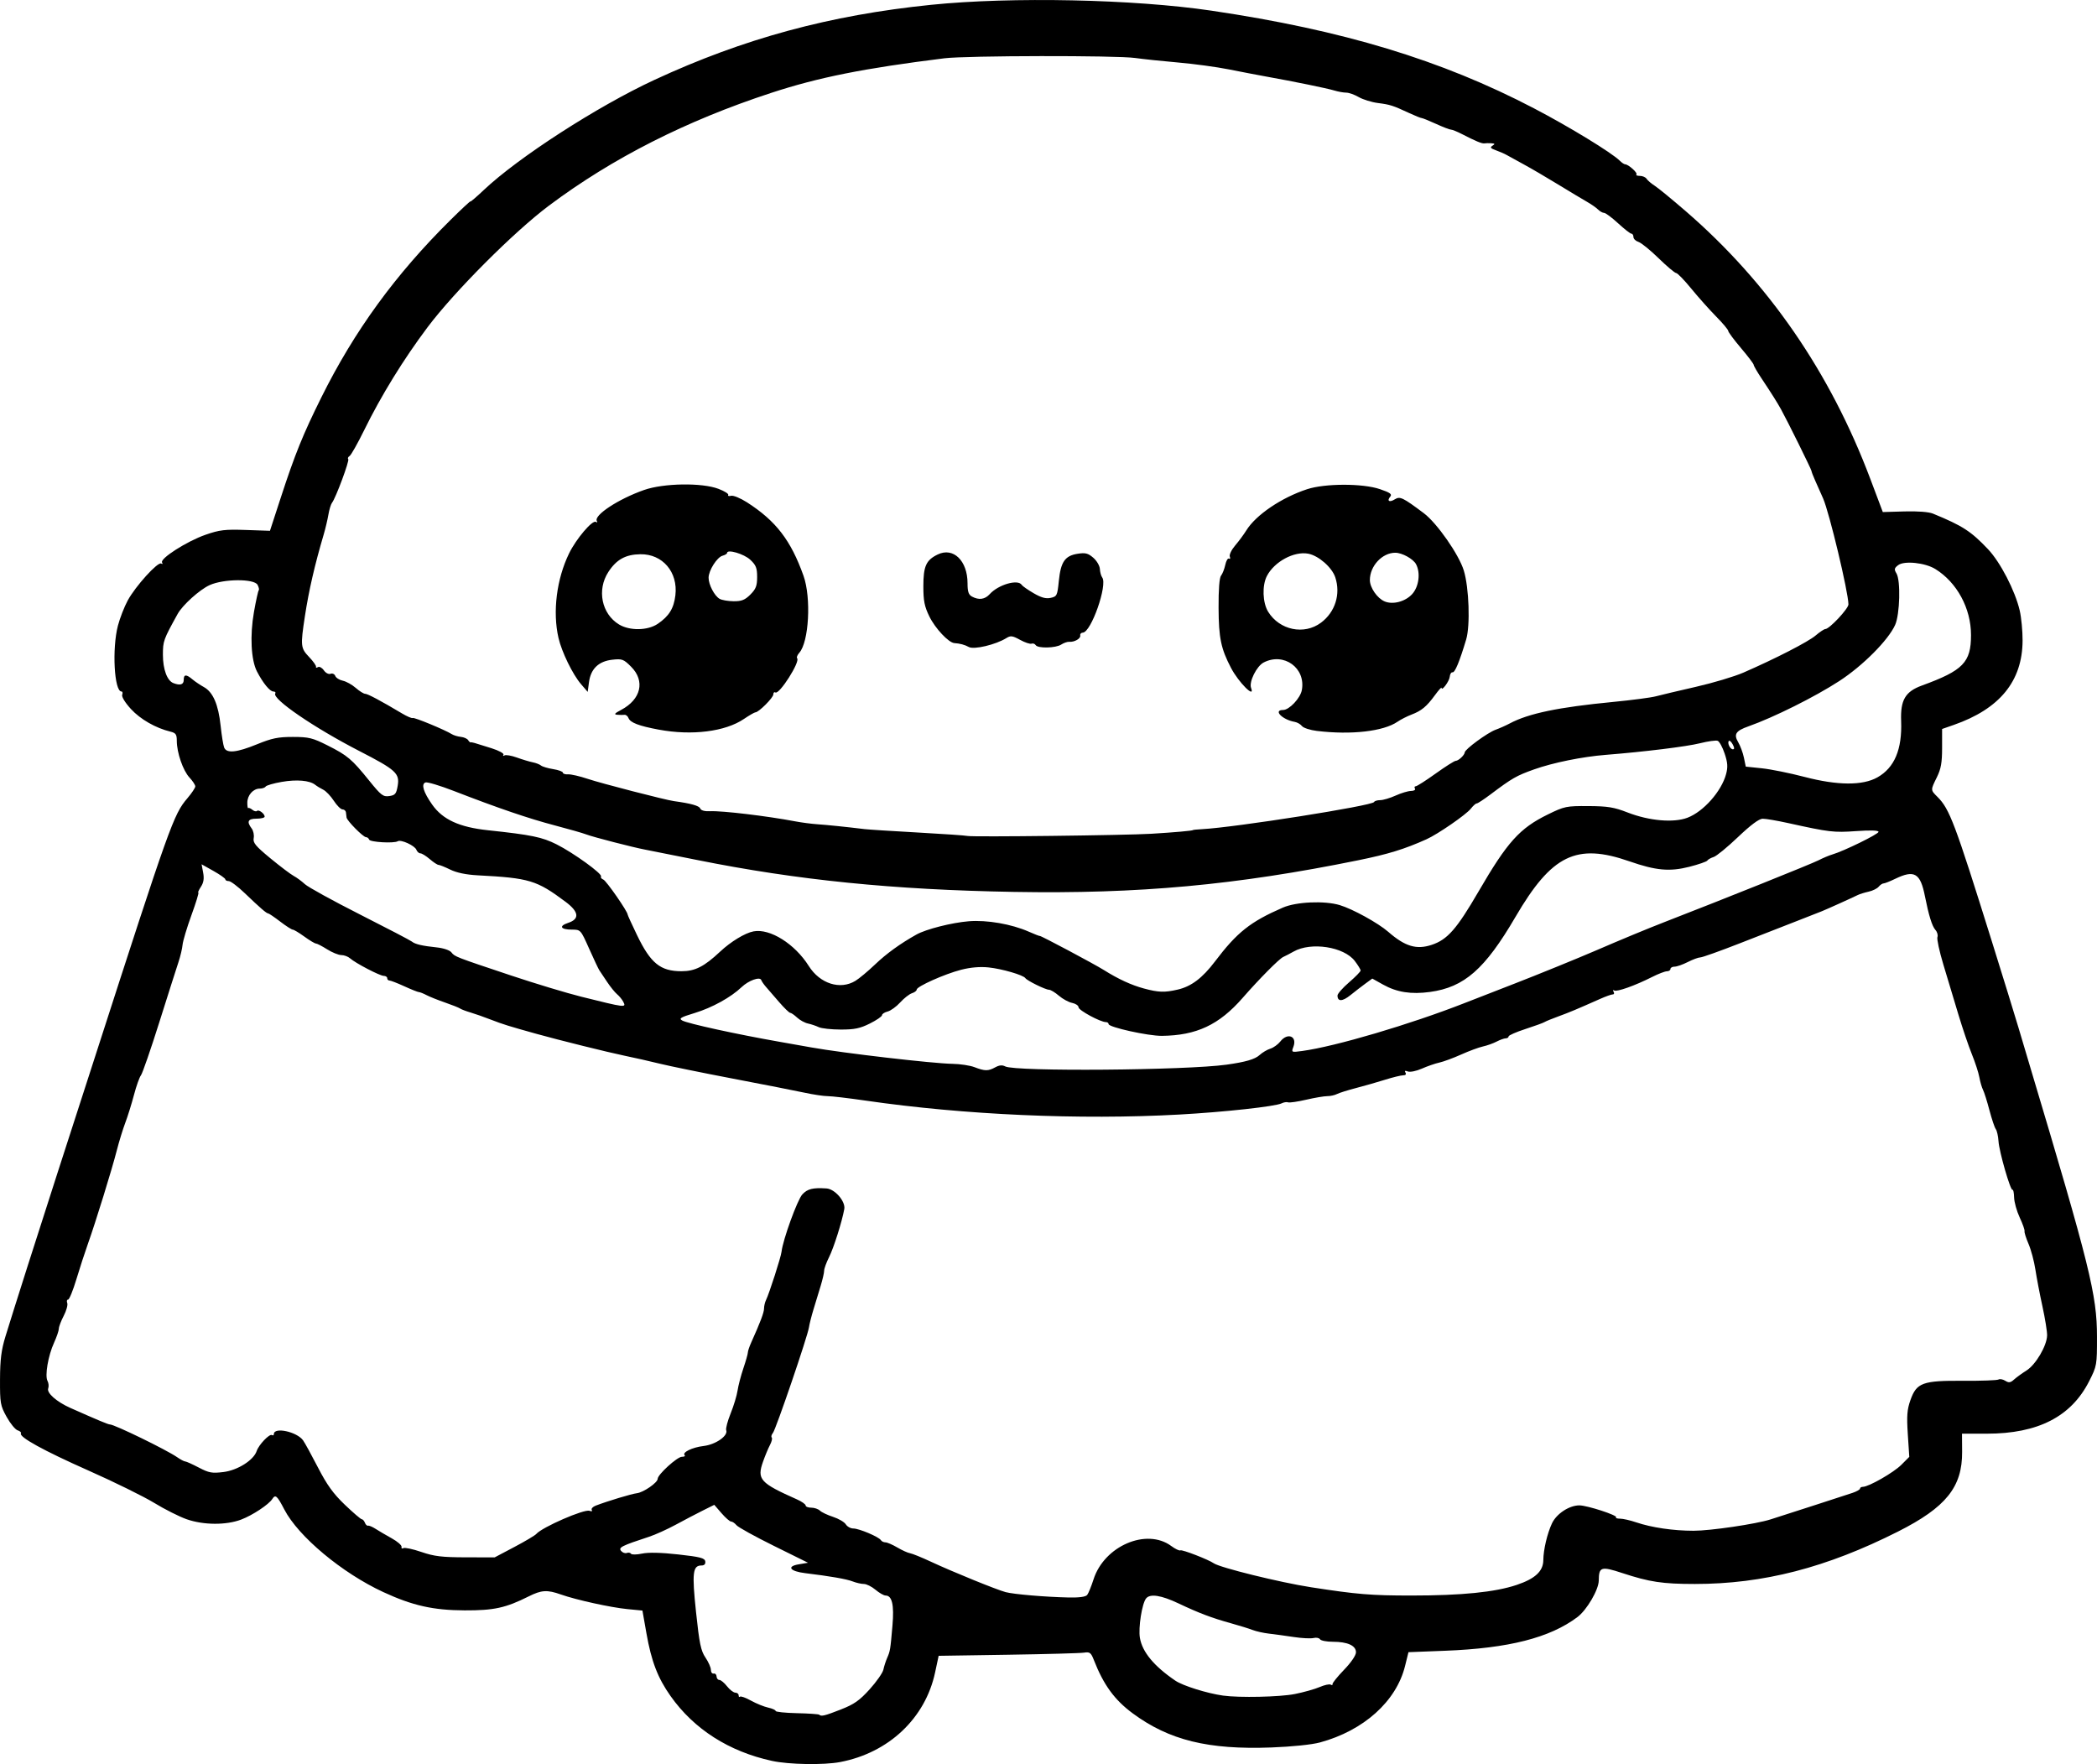 <?xml version="1.0" encoding="UTF-8" standalone="no"?>
<!-- Created with Inkscape (http://www.inkscape.org/) -->

<svg
   width="239.965mm"
   height="201.865mm"
   viewBox="0 0 239.965 201.865"
   version="1.1"
   id="svg5"
   xml:space="preserve"
   xmlns="http://www.w3.org/2000/svg"
   xmlns:svg="http://www.w3.org/2000/svg"><defs
     id="defs2" /><g
     id="layer1"
     transform="translate(3.227,27.468)"><path
       style="fill:#000000;stroke-width:0.265"
       d="m 85.11,174.034 c -4.922,-1.071 -8.918,-3.625 -11.599,-7.412 -1.467,-2.072 -2.199,-3.975 -2.763,-7.178 l -0.46,-2.612 -1.705,-0.165 c -1.918,-0.186 -5.876,-1.055 -7.625,-1.674 -1.569,-0.555 -2.216,-0.518 -3.68,0.215 -2.647,1.325 -3.975,1.615 -7.333,1.603 -3.593,-0.014 -5.958,-0.544 -9.296,-2.087 -4.73,-2.186 -9.734,-6.361 -11.346,-9.467 -0.819,-1.579 -1.015,-1.749 -1.371,-1.19 -0.4,0.629 -2.261,1.86 -3.553,2.351 -1.73,0.657 -4.315,0.641 -6.256,-0.039 -0.833,-0.292 -2.502,-1.133 -3.709,-1.87 -1.207,-0.736 -4.6,-2.406 -7.541,-3.71 -5.114,-2.268 -7.958,-3.835 -7.705,-4.244 0.065,-0.105 -0.105,-0.261 -0.376,-0.347 -0.272,-0.086 -0.839,-0.779 -1.261,-1.54 -0.718,-1.296 -0.766,-1.567 -0.756,-4.294 0.009,-2.256 0.147,-3.356 0.617,-4.895 0.829,-2.715 3.977,-12.607 5.851,-18.389 0.849,-2.619 2.812,-8.692 4.361,-13.494 8.614,-26.697 9.035,-27.876 10.604,-29.709 0.502,-0.587 0.913,-1.202 0.913,-1.367 0,-0.165 -0.301,-0.622 -0.668,-1.016 -0.739,-0.792 -1.448,-2.848 -1.448,-4.199 0,-0.733 -0.117,-0.901 -0.728,-1.05 -1.691,-0.411 -3.44,-1.412 -4.52,-2.588 -0.666,-0.726 -1.085,-1.408 -1,-1.628 0.08,-0.209 0.042,-0.379 -0.085,-0.379 -0.829,0 -1.093,-4.894 -0.406,-7.531 0.223,-0.856 0.729,-2.155 1.124,-2.886 0.881,-1.628 3.448,-4.46 3.83,-4.225 0.158,0.097 0.2,0.046 0.098,-0.119 -0.273,-0.442 2.845,-2.433 4.967,-3.171 1.613,-0.561 2.222,-0.634 4.619,-0.551 l 2.761,0.095 1.252,-3.836 c 1.616,-4.95 2.522,-7.187 4.627,-11.426 3.789,-7.628 8.487,-14.08 14.794,-20.319 1.247,-1.234 2.268,-2.182 2.268,-2.107 0,0.075 0.683,-0.509 1.517,-1.298 3.955,-3.74 13.016,-9.589 19.54,-12.613 10.207,-4.732 20.071,-7.408 31.655,-8.59 9.206,-0.939 23.186,-0.647 32.087,0.67 15.032,2.225 26.304,5.638 36.909,11.178 4.035,2.108 8.881,5.066 9.812,5.989 0.23,0.229 0.509,0.416 0.62,0.416 0.362,0 1.461,0.984 1.289,1.156 -0.092,0.092 0.085,0.167 0.393,0.167 0.308,0 0.655,0.152 0.772,0.337 0.116,0.185 0.53,0.539 0.918,0.786 0.389,0.247 1.996,1.565 3.572,2.928 9.449,8.176 16.515,18.429 21.114,30.639 l 1.424,3.779 2.477,-0.072 c 1.506,-0.044 2.784,0.054 3.261,0.25 3.384,1.39 4.344,2.01 6.293,4.062 1.421,1.497 3.111,4.764 3.637,7.032 0.185,0.8 0.333,2.348 0.327,3.44 -0.023,4.639 -2.616,7.812 -7.887,9.65 l -1.323,0.461 v 2.154 c 0,1.7 -0.126,2.409 -0.595,3.362 -0.736,1.494 -0.738,1.452 0.07,2.259 1.385,1.385 1.982,2.969 6.212,16.509 1.296,4.147 2.674,8.612 3.062,9.922 0.388,1.31 0.973,3.274 1.299,4.366 6.869,22.95 7.673,26.193 7.676,30.97 0.003,3.257 -0.015,3.355 -0.899,5.098 -2.057,4.053 -5.856,6 -11.707,6 h -2.841 l 0.014,2.082 c 0.026,4.021 -1.844,6.346 -7.335,9.118 -8.188,4.133 -15.415,5.998 -23.243,5.998 -3.702,0 -5.189,-0.223 -8.305,-1.248 -2.434,-0.8 -2.684,-0.722 -2.696,0.851 -0.009,1.053 -1.365,3.377 -2.445,4.187 -3.159,2.371 -7.862,3.569 -15.125,3.851 l -4.207,0.164 -0.393,1.587 c -1,4.037 -4.727,7.385 -9.733,8.742 -0.93,0.252 -3.193,0.486 -5.561,0.575 -7.235,0.271 -11.704,-0.829 -15.871,-3.907 -2.081,-1.537 -3.336,-3.26 -4.445,-6.103 -0.33,-0.845 -0.464,-0.945 -1.129,-0.841 -0.415,0.065 -4.327,0.173 -8.693,0.24 l -7.938,0.122 -0.408,1.909 c -1.12,5.242 -5.313,9.196 -10.869,10.25 -1.879,0.356 -5.857,0.288 -7.797,-0.134 z m 7.896,-5.888 c 1.508,-0.589 2.122,-1.02 3.284,-2.304 0.786,-0.869 1.493,-1.882 1.571,-2.252 0.078,-0.37 0.271,-0.971 0.429,-1.334 0.351,-0.81 0.367,-0.907 0.61,-3.722 0.203,-2.353 -0.044,-3.422 -0.79,-3.422 -0.202,0 -0.721,-0.298 -1.153,-0.661 -0.432,-0.364 -1.029,-0.661 -1.326,-0.661 -0.297,0 -0.875,-0.131 -1.285,-0.291 -0.701,-0.274 -2.572,-0.6 -5.436,-0.947 -1.744,-0.211 -2.156,-0.771 -0.743,-1.009 l 1.071,-0.181 -3.917,-1.937 c -2.155,-1.065 -4.075,-2.126 -4.267,-2.358 -0.192,-0.231 -0.471,-0.421 -0.62,-0.421 -0.149,0 -0.642,-0.43 -1.097,-0.956 l -0.827,-0.956 -1.318,0.656 c -0.725,0.361 -2.111,1.087 -3.08,1.613 -0.969,0.526 -2.338,1.145 -3.043,1.377 -3.165,1.039 -3.549,1.232 -3.225,1.623 0.17,0.205 0.465,0.312 0.655,0.239 0.19,-0.073 0.408,-0.033 0.483,0.089 0.075,0.122 0.645,0.114 1.265,-0.017 0.736,-0.156 2.177,-0.122 4.146,0.097 2.519,0.281 3.029,0.412 3.085,0.799 0.044,0.301 -0.106,0.463 -0.429,0.463 -1.007,0 -1.104,0.83 -0.625,5.351 0.38,3.586 0.551,4.412 1.075,5.183 0.342,0.505 0.623,1.139 0.623,1.41 0,0.271 0.143,0.462 0.319,0.426 0.175,-0.036 0.324,0.112 0.331,0.331 0.007,0.218 0.15,0.397 0.319,0.397 0.169,0 0.564,0.327 0.879,0.728 0.315,0.4 0.742,0.728 0.95,0.728 0.208,0 0.378,0.139 0.378,0.309 0,0.17 0.071,0.238 0.157,0.151 0.086,-0.086 0.652,0.117 1.257,0.453 0.605,0.335 1.486,0.693 1.959,0.796 0.473,0.102 0.86,0.276 0.86,0.385 0,0.11 1.096,0.224 2.435,0.254 1.339,0.03 2.49,0.109 2.558,0.176 0.223,0.223 0.611,0.129 2.482,-0.602 z m 51.924,-1.76 c 1.019,-0.202 2.304,-0.563 2.856,-0.802 0.552,-0.239 1.121,-0.363 1.263,-0.275 0.143,0.088 0.236,0.062 0.208,-0.058 -0.028,-0.12 0.564,-0.857 1.316,-1.637 0.813,-0.843 1.368,-1.658 1.368,-2.008 0,-0.764 -0.965,-1.203 -2.643,-1.203 -0.712,0 -1.374,-0.129 -1.472,-0.286 -0.097,-0.157 -0.433,-0.222 -0.745,-0.143 -0.313,0.079 -1.341,0.025 -2.286,-0.118 -0.945,-0.143 -2.218,-0.318 -2.829,-0.387 -0.611,-0.07 -1.444,-0.256 -1.852,-0.414 -0.408,-0.158 -1.515,-0.502 -2.461,-0.764 -2.225,-0.617 -3.659,-1.159 -6.012,-2.274 -1.989,-0.943 -3.259,-1.139 -3.717,-0.575 -0.469,0.578 -0.906,3.348 -0.711,4.51 0.271,1.621 1.617,3.246 4.062,4.905 0.86,0.583 3.626,1.449 5.452,1.705 1.863,0.262 6.491,0.162 8.202,-0.177 z M 121.182,155.046 c 0.144,-0.182 0.472,-0.986 0.728,-1.786 1.226,-3.824 6.064,-5.902 8.89,-3.817 0.466,0.344 0.938,0.568 1.05,0.499 0.188,-0.116 3.221,1.059 3.819,1.48 0.71,0.499 7.575,2.192 11.113,2.74 5.294,0.82 6.87,0.95 11.518,0.95 5.745,0 9.564,-0.385 12.03,-1.214 2.116,-0.711 3.039,-1.57 3.049,-2.836 0.009,-1.185 0.448,-3.05 0.99,-4.206 0.518,-1.106 1.98,-2.065 3.141,-2.061 0.898,0.003 4.413,1.149 4.194,1.368 -0.083,0.083 0.121,0.152 0.455,0.152 0.333,3e-5 1.165,0.19 1.848,0.422 1.758,0.597 4.253,0.963 6.563,0.963 1.942,2.4e-4 7.127,-0.764 8.809,-1.298 1.973,-0.627 8.59,-2.767 9.381,-3.035 0.473,-0.16 0.86,-0.381 0.86,-0.491 0,-0.11 0.149,-0.201 0.331,-0.203 0.674,-0.007 3.505,-1.627 4.391,-2.513 l 0.915,-0.915 -0.169,-2.585 c -0.138,-2.11 -0.083,-2.829 0.299,-3.907 0.707,-1.997 1.385,-2.245 6.047,-2.214 2.065,0.014 3.879,-0.052 4.031,-0.145 0.151,-0.093 0.5,-0.029 0.776,0.143 0.405,0.253 0.597,0.226 1.003,-0.141 0.276,-0.249 0.919,-0.716 1.428,-1.036 1.059,-0.667 2.329,-2.829 2.356,-4.013 0.01,-0.437 -0.229,-1.925 -0.531,-3.307 -0.302,-1.382 -0.667,-3.286 -0.81,-4.229 -0.143,-0.944 -0.496,-2.264 -0.784,-2.934 -0.288,-0.67 -0.494,-1.327 -0.458,-1.459 0.036,-0.133 -0.211,-0.835 -0.551,-1.561 -0.339,-0.726 -0.628,-1.758 -0.642,-2.293 -0.014,-0.535 -0.095,-0.93 -0.179,-0.877 -0.232,0.143 -1.53,-4.351 -1.607,-5.563 -0.037,-0.582 -0.177,-1.205 -0.312,-1.385 -0.135,-0.18 -0.462,-1.157 -0.729,-2.17 -0.266,-1.014 -0.595,-2.057 -0.73,-2.319 -0.135,-0.261 -0.324,-0.908 -0.419,-1.438 -0.095,-0.529 -0.482,-1.72 -0.859,-2.646 -0.377,-0.926 -1.078,-2.993 -1.558,-4.594 -0.48,-1.601 -1.246,-4.148 -1.703,-5.66 -0.457,-1.512 -0.762,-2.929 -0.679,-3.147 0.084,-0.218 -0.022,-0.59 -0.236,-0.826 -0.375,-0.415 -0.762,-1.662 -1.197,-3.86 -0.522,-2.641 -1.206,-3.041 -3.393,-1.984 -0.602,0.291 -1.205,0.529 -1.34,0.529 -0.135,0 -0.387,0.171 -0.56,0.38 -0.173,0.209 -0.69,0.462 -1.148,0.563 -0.458,0.101 -1.015,0.273 -1.238,0.384 -0.624,0.31 -3.516,1.614 -4.11,1.854 -0.291,0.117 -1.601,0.631 -2.91,1.141 -1.31,0.51 -4.232,1.652 -6.494,2.536 -2.262,0.885 -4.291,1.608 -4.508,1.608 -0.217,0 -0.862,0.238 -1.433,0.529 -0.571,0.291 -1.251,0.529 -1.511,0.529 -0.26,0 -0.473,0.119 -0.473,0.265 0,0.146 -0.183,0.265 -0.406,0.265 -0.223,0 -0.985,0.294 -1.693,0.652 -1.935,0.981 -4.035,1.73 -4.333,1.546 -0.149,-0.092 -0.182,-0.03 -0.076,0.142 0.104,0.168 0.061,0.305 -0.094,0.305 -0.156,0 -0.788,0.224 -1.405,0.498 -2.747,1.22 -3.585,1.571 -4.826,2.022 -0.728,0.265 -1.442,0.558 -1.587,0.651 -0.146,0.093 -1.128,0.45 -2.183,0.793 -1.055,0.343 -1.918,0.722 -1.918,0.843 0,0.121 -0.149,0.221 -0.331,0.222 -0.182,7.94e-4 -0.65,0.168 -1.041,0.372 -0.39,0.204 -1.095,0.455 -1.565,0.558 -0.47,0.103 -1.59,0.517 -2.488,0.92 -0.898,0.403 -2.022,0.818 -2.498,0.923 -0.476,0.104 -1.377,0.416 -2.003,0.693 -0.633,0.28 -1.345,0.424 -1.603,0.325 -0.318,-0.122 -0.405,-0.08 -0.274,0.131 0.118,0.191 0.015,0.31 -0.269,0.31 -0.253,0 -1.183,0.227 -2.066,0.505 -0.883,0.277 -2.38,0.705 -3.326,0.951 -0.946,0.246 -1.927,0.554 -2.179,0.686 -0.253,0.132 -0.751,0.24 -1.108,0.24 -0.357,0 -1.443,0.184 -2.414,0.409 -0.971,0.225 -1.901,0.36 -2.067,0.3 -0.166,-0.06 -0.497,-0.009 -0.735,0.113 -0.697,0.358 -6.588,1.003 -11.737,1.286 -11.4,0.627 -24.597,0.04 -35.851,-1.594 -1.965,-0.285 -3.929,-0.516 -4.366,-0.514 -0.437,0.003 -1.627,-0.175 -2.646,-0.394 -1.019,-0.219 -4.71,-0.944 -8.202,-1.61 -3.493,-0.666 -7.243,-1.433 -8.334,-1.703 -1.091,-0.271 -2.937,-0.688 -4.101,-0.928 -1.815,-0.373 -7.508,-1.787 -10.054,-2.497 -3.145,-0.877 -3.866,-1.101 -5.159,-1.605 -0.8,-0.312 -1.872,-0.689 -2.381,-0.838 -0.509,-0.149 -1.045,-0.353 -1.191,-0.454 -0.146,-0.1 -0.919,-0.408 -1.72,-0.684 -0.8,-0.276 -1.753,-0.657 -2.117,-0.847 -0.364,-0.19 -0.758,-0.346 -0.877,-0.347 -0.118,-7.94e-4 -0.866,-0.299 -1.661,-0.663 -0.795,-0.364 -1.562,-0.661 -1.703,-0.661 -0.141,0 -0.257,-0.119 -0.257,-0.265 0,-0.146 -0.176,-0.265 -0.391,-0.265 -0.444,0 -3.23,-1.451 -3.863,-2.011 -0.23,-0.204 -0.679,-0.37 -0.997,-0.37 -0.319,0 -1.051,-0.298 -1.628,-0.661 -0.576,-0.364 -1.151,-0.661 -1.278,-0.661 -0.127,0 -0.723,-0.357 -1.326,-0.794 -0.603,-0.437 -1.199,-0.794 -1.325,-0.794 -0.126,0 -0.775,-0.417 -1.442,-0.926 -0.667,-0.509 -1.279,-0.926 -1.361,-0.926 -0.197,0 -0.932,-0.635 -2.682,-2.315 -0.795,-0.764 -1.622,-1.389 -1.838,-1.389 -0.215,0 -0.391,-0.089 -0.392,-0.198 -1.5e-4,-0.109 -0.612,-0.542 -1.359,-0.962 l -1.359,-0.763 0.179,0.955 c 0.128,0.684 0.055,1.144 -0.259,1.623 -0.241,0.368 -0.372,0.668 -0.291,0.668 0.081,0 -0.275,1.161 -0.792,2.58 -0.516,1.419 -0.972,2.941 -1.013,3.383 -0.041,0.442 -0.252,1.335 -0.469,1.984 -0.217,0.65 -1.202,3.741 -2.189,6.87 -0.987,3.129 -1.934,5.867 -2.106,6.085 -0.171,0.218 -0.531,1.23 -0.799,2.249 -0.268,1.019 -0.713,2.447 -0.99,3.175 -0.276,0.728 -0.715,2.156 -0.976,3.175 -0.557,2.183 -2.439,8.268 -3.314,10.716 -0.338,0.946 -0.929,2.762 -1.312,4.035 -0.384,1.273 -0.809,2.315 -0.946,2.315 -0.136,0 -0.179,0.178 -0.096,0.395 0.083,0.217 -0.099,0.876 -0.405,1.463 -0.306,0.588 -0.557,1.25 -0.557,1.471 0,0.222 -0.248,0.947 -0.55,1.611 -0.676,1.483 -1.066,3.765 -0.746,4.367 0.13,0.244 0.166,0.627 0.08,0.851 -0.199,0.518 0.956,1.537 2.539,2.241 3.184,1.415 4.316,1.888 4.52,1.888 0.517,0 6.477,2.903 7.692,3.746 0.386,0.268 0.801,0.487 0.922,0.487 0.121,0 0.82,0.315 1.555,0.699 1.175,0.615 1.516,0.677 2.842,0.511 1.615,-0.202 3.443,-1.361 3.786,-2.401 0.235,-0.712 1.463,-2 1.743,-1.827 0.123,0.076 0.224,0.025 0.224,-0.113 0,-0.841 2.652,-0.266 3.347,0.726 0.212,0.302 0.984,1.711 1.717,3.131 1.018,1.972 1.741,2.972 3.062,4.235 0.951,0.909 1.821,1.654 1.933,1.654 0.112,0 0.273,0.18 0.357,0.399 0.084,0.22 0.246,0.372 0.359,0.338 0.113,-0.034 0.503,0.131 0.867,0.365 0.364,0.234 1.197,0.723 1.852,1.086 0.655,0.363 1.158,0.802 1.118,0.975 -0.04,0.173 0.052,0.238 0.205,0.144 0.153,-0.094 1.078,0.102 2.057,0.437 1.478,0.505 2.34,0.609 5.087,0.615 l 3.307,0.006 2.249,-1.188 c 1.237,-0.653 2.368,-1.325 2.514,-1.493 0.676,-0.78 5.492,-2.875 6.085,-2.648 0.246,0.094 0.357,0.053 0.264,-0.097 -0.088,-0.143 0.114,-0.366 0.449,-0.495 1.371,-0.526 4.092,-1.347 4.711,-1.421 0.759,-0.091 2.381,-1.214 2.381,-1.649 0,-0.485 2.233,-2.519 2.766,-2.519 0.273,0 0.418,-0.079 0.322,-0.175 -0.325,-0.325 0.864,-0.907 2.172,-1.062 1.383,-0.164 2.825,-1.172 2.582,-1.805 -0.072,-0.188 0.156,-1.052 0.507,-1.92 0.351,-0.868 0.706,-2.042 0.79,-2.608 0.084,-0.566 0.383,-1.714 0.666,-2.552 0.283,-0.837 0.514,-1.653 0.514,-1.812 0,-0.159 0.169,-0.665 0.375,-1.123 1.057,-2.348 1.477,-3.462 1.477,-3.914 0,-0.275 0.101,-0.706 0.224,-0.959 0.378,-0.776 1.711,-4.923 1.778,-5.531 0.15,-1.365 1.814,-5.953 2.38,-6.564 0.589,-0.636 1.196,-0.786 2.761,-0.684 0.968,0.063 2.2,1.49 2.04,2.363 -0.268,1.467 -1.212,4.447 -1.747,5.511 -0.307,0.611 -0.558,1.303 -0.558,1.538 0,0.234 -0.179,1.014 -0.397,1.733 -0.218,0.719 -0.588,1.932 -0.821,2.696 -0.233,0.764 -0.467,1.687 -0.519,2.051 -0.145,1.012 -3.785,11.678 -4.125,12.088 -0.165,0.198 -0.226,0.434 -0.136,0.524 0.09,0.09 -10e-4,0.474 -0.202,0.854 -0.201,0.38 -0.559,1.241 -0.796,1.914 -0.711,2.019 -0.338,2.433 3.887,4.313 0.546,0.243 0.992,0.555 0.992,0.694 0,0.139 0.289,0.252 0.643,0.252 0.353,0 0.8,0.152 0.992,0.339 0.192,0.186 0.869,0.508 1.505,0.714 0.635,0.206 1.289,0.59 1.453,0.852 0.164,0.262 0.552,0.477 0.862,0.477 0.658,0 2.917,0.955 3.15,1.33 0.087,0.141 0.324,0.257 0.525,0.257 0.201,0 0.814,0.264 1.362,0.587 0.547,0.323 1.203,0.619 1.456,0.658 0.254,0.039 1.33,0.476 2.393,0.972 2.478,1.156 7.519,3.208 8.547,3.48 0.936,0.247 4.513,0.552 7.178,0.611 1.237,0.028 1.976,-0.072 2.148,-0.289 z M 110.662,94.669 c 0.459,-0.254 0.803,-0.286 1.141,-0.105 1.133,0.606 20.637,0.453 25.322,-0.199 2.167,-0.302 3.254,-0.616 3.776,-1.094 0.325,-0.297 0.883,-0.629 1.241,-0.738 0.358,-0.109 0.873,-0.48 1.144,-0.824 0.833,-1.059 1.954,-0.598 1.493,0.615 -0.243,0.639 -0.235,0.643 1.012,0.474 3.785,-0.513 12.353,-3.042 18.587,-5.486 1.673,-0.656 4.293,-1.676 5.821,-2.266 2.335,-0.902 7.16,-2.866 9.128,-3.717 2.965,-1.282 5.971,-2.527 7.938,-3.29 6.88,-2.668 16.783,-6.64 17.595,-7.057 0.509,-0.262 1.224,-0.563 1.587,-0.669 1.311,-0.383 5.292,-2.332 5.292,-2.591 0,-0.171 -0.906,-0.202 -2.56,-0.085 -2.577,0.181 -3.06,0.124 -7.792,-0.921 -1.255,-0.277 -2.565,-0.5 -2.91,-0.495 -0.417,0.006 -1.37,0.716 -2.826,2.103 -1.208,1.152 -2.459,2.176 -2.778,2.275 -0.32,0.1 -0.647,0.284 -0.728,0.409 -0.081,0.125 -1.011,0.447 -2.067,0.715 -2.249,0.571 -3.816,0.427 -6.852,-0.63 -6.07,-2.114 -8.883,-0.741 -13.034,6.363 -3.494,5.979 -5.855,8.052 -9.782,8.587 -2.161,0.294 -3.794,0.038 -5.37,-0.843 l -1.232,-0.688 -0.786,0.573 c -0.432,0.315 -1.204,0.911 -1.715,1.323 -0.917,0.741 -1.481,0.757 -1.481,0.043 0,-0.202 0.595,-0.879 1.323,-1.506 0.728,-0.627 1.323,-1.236 1.323,-1.355 7e-5,-0.119 -0.3,-0.609 -0.666,-1.09 -1.246,-1.634 -5.018,-2.212 -7.012,-1.075 -0.361,0.206 -0.894,0.484 -1.186,0.618 -0.469,0.217 -2.724,2.493 -4.647,4.692 -2.69,3.075 -5.274,4.288 -9.231,4.331 -1.563,0.017 -6.098,-0.986 -6.098,-1.349 0,-0.123 -0.137,-0.223 -0.305,-0.223 -0.632,0 -3.134,-1.353 -3.134,-1.694 0,-0.196 -0.329,-0.422 -0.73,-0.502 -0.402,-0.08 -1.086,-0.452 -1.521,-0.827 -0.435,-0.374 -0.945,-0.681 -1.133,-0.681 -0.398,-2.64e-4 -2.507,-1.037 -2.701,-1.328 -0.237,-0.355 -2.673,-1.065 -4.202,-1.225 -0.982,-0.103 -2.061,-0.011 -3.143,0.266 -1.887,0.484 -5.091,1.914 -5.091,2.273 0,0.133 -0.244,0.319 -0.543,0.414 -0.299,0.095 -0.904,0.569 -1.344,1.053 -0.441,0.484 -1.089,0.953 -1.441,1.041 -0.352,0.088 -0.64,0.277 -0.64,0.42 0,0.142 -0.625,0.571 -1.389,0.952 -1.124,0.561 -1.761,0.693 -3.338,0.69 -1.072,-0.002 -2.203,-0.126 -2.514,-0.275 -0.31,-0.15 -0.865,-0.336 -1.231,-0.415 -0.367,-0.078 -0.927,-0.385 -1.246,-0.682 -0.318,-0.297 -0.673,-0.541 -0.788,-0.543 -0.115,-0.002 -0.686,-0.554 -1.268,-1.228 -0.582,-0.673 -1.26,-1.457 -1.507,-1.741 -0.247,-0.284 -0.488,-0.634 -0.536,-0.777 -0.142,-0.425 -1.446,0.041 -2.244,0.801 -1.235,1.178 -3.381,2.361 -5.388,2.971 -1.61,0.489 -1.827,0.621 -1.406,0.857 0.613,0.344 6.243,1.576 11.081,2.424 1.164,0.204 2.831,0.499 3.704,0.656 3.578,0.641 13.886,1.839 16.14,1.875 0.873,0.014 2.004,0.186 2.514,0.382 1.188,0.458 1.572,0.46 2.377,0.014 z M 68.092,87.158 c -0.143,-0.267 -0.461,-0.652 -0.707,-0.856 -0.246,-0.204 -0.759,-0.837 -1.139,-1.407 -0.38,-0.57 -0.78,-1.167 -0.887,-1.327 -0.107,-0.16 -0.633,-1.273 -1.168,-2.474 -0.97,-2.177 -0.976,-2.183 -1.972,-2.183 -1.304,0 -1.531,-0.41 -0.429,-0.774 1.335,-0.441 1.236,-1.263 -0.287,-2.401 -3.329,-2.485 -4.131,-2.727 -10.074,-3.04 -1.313,-0.069 -2.402,-0.295 -3.126,-0.65 -0.611,-0.299 -1.218,-0.543 -1.348,-0.543 -0.13,0 -0.582,-0.298 -1.005,-0.661 -0.423,-0.364 -0.905,-0.661 -1.071,-0.661 -0.166,-1.77e-4 -0.373,-0.184 -0.459,-0.408 -0.184,-0.479 -1.765,-1.203 -2.132,-0.976 -0.428,0.265 -3.178,0.106 -3.276,-0.189 -0.051,-0.153 -0.212,-0.278 -0.357,-0.278 -0.322,0 -2.181,-1.879 -2.225,-2.249 -0.017,-0.146 -0.05,-0.413 -0.072,-0.595 -0.022,-0.182 -0.199,-0.331 -0.393,-0.331 -0.194,0 -0.64,-0.443 -0.992,-0.985 -0.352,-0.542 -0.895,-1.112 -1.207,-1.267 -0.312,-0.155 -0.729,-0.409 -0.926,-0.565 -0.638,-0.504 -2.116,-0.631 -3.838,-0.331 -0.925,0.161 -1.749,0.4 -1.829,0.53 -0.081,0.13 -0.386,0.237 -0.679,0.237 -0.751,0 -1.421,0.76 -1.421,1.613 0,0.398 0.049,0.676 0.108,0.617 0.059,-0.059 0.271,0.027 0.469,0.192 0.199,0.165 0.437,0.225 0.529,0.132 0.195,-0.195 0.878,0.313 0.878,0.654 0,0.128 -0.417,0.232 -0.926,0.232 -0.991,0 -1.157,0.335 -0.558,1.125 0.193,0.255 0.297,0.75 0.23,1.1 -0.102,0.532 0.212,0.911 1.916,2.315 1.121,0.923 2.319,1.829 2.662,2.012 0.343,0.184 0.921,0.609 1.284,0.945 0.363,0.336 3.195,1.895 6.294,3.464 3.099,1.569 5.771,2.963 5.938,3.099 0.38,0.309 1.176,0.496 2.871,0.674 0.754,0.079 1.466,0.321 1.656,0.561 0.395,0.501 0.424,0.512 6.826,2.65 2.756,0.92 6.381,2.015 8.054,2.432 5.06,1.262 5.163,1.274 4.786,0.569 z m 63.448,-1.384 c 1.552,-0.358 2.824,-1.318 4.262,-3.215 2.537,-3.349 4.045,-4.545 7.77,-6.167 1.534,-0.668 4.755,-0.811 6.505,-0.289 1.477,0.441 4.396,2.048 5.557,3.06 1.926,1.68 3.23,2.069 4.977,1.489 1.796,-0.596 2.857,-1.806 5.352,-6.097 3.307,-5.689 4.703,-7.24 7.939,-8.825 1.894,-0.927 2.105,-0.971 4.63,-0.957 2.228,0.013 2.938,0.129 4.498,0.736 2.462,0.958 5.263,1.201 6.851,0.595 1.828,-0.698 3.881,-3.017 4.409,-4.979 0.222,-0.823 0.189,-1.308 -0.161,-2.359 -0.242,-0.728 -0.601,-1.385 -0.799,-1.461 -0.198,-0.076 -1.11,0.05 -2.028,0.28 -1.515,0.38 -6.359,0.976 -10.787,1.328 -2.676,0.213 -6.027,0.893 -8.196,1.665 -2.016,0.717 -2.51,1.001 -4.98,2.859 -0.771,0.58 -1.485,1.047 -1.587,1.037 -0.102,-0.01 -0.406,0.263 -0.676,0.606 -0.531,0.676 -3.781,2.916 -5.066,3.492 -2.537,1.138 -4.374,1.703 -7.805,2.401 -13.977,2.844 -25.157,3.871 -39.423,3.622 -13.803,-0.241 -24.78,-1.348 -36.248,-3.655 -2.838,-0.571 -5.517,-1.105 -5.953,-1.186 -1.362,-0.255 -5.974,-1.446 -6.708,-1.733 -0.385,-0.15 -2.01,-0.616 -3.61,-1.035 -2.965,-0.776 -6.477,-1.974 -11.584,-3.953 -1.569,-0.608 -3.018,-1.042 -3.221,-0.964 -0.509,0.195 -0.234,1.105 0.766,2.529 1.205,1.718 3.102,2.591 6.39,2.941 4.979,0.53 6.192,0.78 7.856,1.617 1.933,0.973 5.263,3.38 5.081,3.674 -0.069,0.112 0.05,0.271 0.265,0.354 0.335,0.128 2.781,3.651 2.781,4.004 0,0.069 0.48,1.12 1.066,2.336 1.561,3.239 2.678,4.148 5.098,4.148 1.55,0 2.595,-0.531 4.42,-2.244 1.219,-1.144 2.853,-2.136 3.823,-2.318 1.88,-0.354 4.717,1.424 6.319,3.962 1.281,2.03 3.593,2.766 5.337,1.701 0.437,-0.267 1.449,-1.111 2.249,-1.875 1.306,-1.248 2.896,-2.396 4.745,-3.429 1.093,-0.61 4.027,-1.355 5.971,-1.515 2.071,-0.171 4.906,0.321 6.877,1.192 0.662,0.293 1.231,0.514 1.265,0.491 0.087,-0.06 6.231,3.211 7.337,3.905 1.629,1.023 3.138,1.719 4.564,2.103 1.685,0.454 2.363,0.476 3.874,0.128 z m -3.014,-17.832 c 2.615,-0.157 4.763,-0.349 4.763,-0.424 0,-0.027 0.476,-0.074 1.058,-0.105 3.779,-0.2 19.492,-2.68 19.667,-3.105 0.049,-0.117 0.363,-0.214 0.699,-0.214 0.336,0 1.13,-0.236 1.764,-0.523 0.634,-0.288 1.428,-0.526 1.764,-0.529 0.339,-0.003 0.538,-0.124 0.447,-0.27 -0.09,-0.146 -0.05,-0.265 0.089,-0.265 0.139,0 1.165,-0.655 2.281,-1.455 1.116,-0.8 2.149,-1.455 2.296,-1.455 0.316,0 1.018,-0.661 1.035,-0.973 0.018,-0.352 2.615,-2.256 3.521,-2.582 0.458,-0.165 1.19,-0.491 1.627,-0.724 2.143,-1.145 5.58,-1.86 11.829,-2.462 2.141,-0.206 4.343,-0.496 4.895,-0.644 0.552,-0.148 2.61,-0.636 4.575,-1.084 1.965,-0.448 4.405,-1.178 5.424,-1.621 3.662,-1.593 7.425,-3.526 8.277,-4.251 0.478,-0.407 0.979,-0.74 1.114,-0.74 0.461,0 2.647,-2.333 2.643,-2.821 -0.01,-1.409 -2.186,-10.511 -2.899,-12.128 -0.257,-0.582 -0.661,-1.493 -0.899,-2.024 -0.238,-0.531 -0.432,-1.038 -0.432,-1.125 0,-0.156 -2.758,-5.734 -3.479,-7.037 -0.445,-0.804 -1.086,-1.821 -2.253,-3.574 -0.485,-0.729 -0.882,-1.417 -0.882,-1.529 0,-0.112 -0.655,-0.976 -1.455,-1.92 -0.8,-0.943 -1.455,-1.825 -1.455,-1.959 0,-0.134 -0.625,-0.878 -1.389,-1.653 -0.764,-0.775 -2.044,-2.21 -2.844,-3.189 -0.8,-0.979 -1.579,-1.781 -1.73,-1.783 -0.151,-0.002 -1.053,-0.762 -2.004,-1.69 -0.951,-0.928 -1.988,-1.769 -2.305,-1.87 -0.317,-0.101 -0.576,-0.353 -0.576,-0.562 0,-0.208 -0.105,-0.379 -0.233,-0.379 -0.128,0 -0.813,-0.535 -1.521,-1.188 -0.708,-0.653 -1.428,-1.189 -1.6,-1.191 -0.172,-0.002 -0.484,-0.175 -0.695,-0.386 -0.211,-0.211 -0.785,-0.611 -1.276,-0.89 -0.491,-0.279 -1.983,-1.174 -3.316,-1.989 -1.333,-0.815 -3.084,-1.839 -3.891,-2.276 -0.807,-0.437 -1.681,-0.917 -1.942,-1.068 -0.261,-0.151 -0.828,-0.4 -1.26,-0.554 -0.622,-0.222 -0.705,-0.331 -0.397,-0.525 0.316,-0.2 0.29,-0.252 -0.141,-0.281 -0.291,-0.019 -0.642,-0.014 -0.779,0.013 -0.266,0.052 -0.999,-0.251 -2.581,-1.068 -0.538,-0.278 -1.1,-0.505 -1.249,-0.505 -0.149,0 -0.921,-0.298 -1.717,-0.661 -0.795,-0.364 -1.53,-0.661 -1.633,-0.661 -0.103,0 -0.735,-0.254 -1.406,-0.565 -1.906,-0.883 -2.192,-0.975 -3.601,-1.157 -0.728,-0.094 -1.717,-0.4 -2.198,-0.68 -0.481,-0.28 -1.128,-0.509 -1.436,-0.509 -0.309,0 -0.927,-0.112 -1.374,-0.248 -0.809,-0.247 -4.552,-1.013 -7.824,-1.601 -0.946,-0.17 -2.851,-0.535 -4.233,-0.812 -1.382,-0.276 -4.002,-0.632 -5.821,-0.789 -1.819,-0.158 -4.022,-0.39 -4.895,-0.515 -2.119,-0.305 -19.317,-0.278 -21.828,0.035 -9.248,1.152 -14.396,2.181 -19.844,3.966 -9.733,3.189 -18.141,7.455 -25.4,12.887 -4.012,3.003 -10.822,9.825 -13.907,13.933 -2.748,3.66 -5.301,7.805 -7.245,11.765 -0.748,1.523 -1.5,2.856 -1.672,2.962 -0.172,0.106 -0.24,0.265 -0.152,0.353 0.164,0.164 -1.431,4.457 -1.856,4.995 -0.129,0.164 -0.316,0.774 -0.415,1.356 -0.099,0.582 -0.338,1.594 -0.531,2.249 -1.041,3.528 -1.709,6.432 -2.161,9.393 -0.516,3.387 -0.49,3.635 0.487,4.657 0.473,0.495 0.827,0.997 0.787,1.117 -0.04,0.12 0.059,0.137 0.22,0.037 0.161,-0.099 0.465,0.065 0.675,0.366 0.217,0.31 0.551,0.482 0.77,0.398 0.213,-0.082 0.456,0.029 0.539,0.246 0.083,0.217 0.471,0.462 0.862,0.545 0.391,0.082 1.057,0.453 1.479,0.823 0.423,0.37 0.908,0.674 1.077,0.674 0.289,0 1.8,0.805 4.226,2.252 0.575,0.343 1.122,0.576 1.216,0.518 0.165,-0.102 3.69,1.355 4.474,1.848 0.212,0.133 0.678,0.274 1.034,0.312 0.357,0.038 0.732,0.204 0.835,0.37 0.102,0.165 0.232,0.283 0.289,0.261 0.116,-0.045 0.308,0.009 2.403,0.674 0.828,0.263 1.435,0.593 1.348,0.734 -0.087,0.141 -0.033,0.179 0.119,0.084 0.153,-0.094 0.796,0.016 1.43,0.245 0.634,0.229 1.447,0.473 1.806,0.543 0.359,0.07 0.782,0.234 0.939,0.364 0.157,0.131 0.786,0.317 1.397,0.415 0.611,0.098 1.111,0.28 1.111,0.406 0,0.125 0.268,0.211 0.595,0.19 0.327,-0.021 1.346,0.214 2.264,0.523 1.512,0.508 8.878,2.41 9.84,2.541 1.939,0.264 2.897,0.531 3.015,0.838 0.089,0.233 0.5,0.347 1.142,0.318 1.377,-0.064 6.507,0.548 9.734,1.161 0.728,0.138 1.867,0.287 2.531,0.332 1.089,0.072 3.248,0.294 5.406,0.556 0.437,0.053 3.175,0.228 6.085,0.389 2.91,0.161 5.47,0.339 5.689,0.394 0.538,0.137 18.056,-0.071 21.034,-0.25 z M 72.17,56.029 c -2.293,-0.427 -3.275,-0.802 -3.476,-1.328 -0.086,-0.223 -0.291,-0.389 -0.456,-0.369 -0.165,0.02 -0.539,0.017 -0.83,-0.007 -0.409,-0.033 -0.309,-0.16 0.439,-0.555 2.29,-1.21 2.776,-3.315 1.141,-4.949 -0.86,-0.86 -1.028,-0.922 -2.148,-0.796 -1.564,0.176 -2.461,1.038 -2.665,2.559 l -0.151,1.122 -0.76,-0.883 c -0.961,-1.118 -2.213,-3.686 -2.583,-5.3 -0.685,-2.985 -0.214,-6.737 1.216,-9.669 0.809,-1.66 2.667,-3.845 3.061,-3.602 0.155,0.096 0.208,0.055 0.118,-0.091 -0.399,-0.646 2.452,-2.525 5.401,-3.559 2.24,-0.785 6.623,-0.852 8.515,-0.13 0.688,0.263 1.19,0.575 1.116,0.695 -0.074,0.12 0.074,0.164 0.329,0.099 0.255,-0.065 1.074,0.273 1.821,0.752 3.308,2.123 5.021,4.35 6.463,8.402 0.897,2.522 0.622,7.568 -0.48,8.808 -0.227,0.256 -0.34,0.538 -0.25,0.628 0.382,0.382 -2.041,4.193 -2.489,3.916 -0.129,-0.08 -0.235,0.021 -0.235,0.225 0,0.373 -1.662,2.038 -2.043,2.047 -0.113,0.003 -0.71,0.346 -1.326,0.764 -2.133,1.446 -5.947,1.924 -9.728,1.22 z m -0.13,-12.109 c 1.293,-0.88 1.841,-1.767 2.019,-3.27 0.314,-2.647 -1.464,-4.732 -4.002,-4.696 -1.7,0.025 -2.743,0.602 -3.672,2.035 -1.327,2.046 -0.77,4.785 1.218,5.998 1.22,0.744 3.291,0.712 4.437,-0.068 z m 10.601,-3.353 c 0.634,-0.634 0.773,-0.996 0.773,-2.011 0,-1.032 -0.131,-1.359 -0.79,-1.975 -0.717,-0.67 -2.649,-1.235 -2.649,-0.775 0,0.099 -0.232,0.241 -0.516,0.316 -0.631,0.165 -1.598,1.689 -1.6,2.52 -10e-4,0.788 0.665,2.069 1.256,2.413 0.255,0.148 0.978,0.273 1.608,0.278 0.919,0.006 1.298,-0.145 1.918,-0.765 z m 64.84,15.609 c -0.78,-0.094 -1.554,-0.345 -1.72,-0.558 -0.166,-0.213 -0.539,-0.428 -0.829,-0.479 -1.421,-0.249 -2.508,-1.363 -1.33,-1.363 0.701,0 1.969,-1.342 2.143,-2.269 0.475,-2.531 -2.052,-4.362 -4.367,-3.165 -0.809,0.418 -1.704,2.228 -1.441,2.913 0.494,1.287 -1.428,-0.632 -2.297,-2.294 -1.151,-2.201 -1.405,-3.424 -1.423,-6.852 -0.011,-2.116 0.092,-3.468 0.283,-3.704 0.165,-0.204 0.383,-0.759 0.485,-1.234 0.101,-0.474 0.292,-0.795 0.424,-0.714 0.132,0.082 0.174,-0.023 0.093,-0.233 -0.081,-0.21 0.195,-0.782 0.613,-1.271 0.418,-0.489 0.991,-1.263 1.274,-1.721 1.096,-1.773 4.024,-3.757 6.966,-4.721 2.048,-0.671 6.357,-0.674 8.32,-0.007 1.175,0.399 1.42,0.576 1.188,0.855 -0.42,0.506 -0.095,0.698 0.525,0.31 0.588,-0.367 0.912,-0.212 3.311,1.587 1.509,1.131 4.019,4.728 4.58,6.561 0.599,1.96 0.748,6.293 0.272,7.888 -0.755,2.526 -1.29,3.817 -1.559,3.761 -0.149,-0.031 -0.294,0.199 -0.322,0.511 -0.047,0.514 -0.938,1.714 -0.938,1.263 0,-0.105 -0.34,0.273 -0.755,0.841 -0.959,1.31 -1.529,1.783 -2.685,2.225 -0.509,0.195 -1.228,0.562 -1.598,0.816 -1.607,1.103 -5.299,1.525 -9.213,1.053 z m 0.455,-12.387 c 1.626,-1.214 2.272,-3.264 1.636,-5.192 -0.376,-1.139 -1.915,-2.484 -3.096,-2.706 -1.625,-0.305 -3.881,0.915 -4.73,2.557 -0.563,1.088 -0.492,3.057 0.146,4.09 1.302,2.106 4.118,2.689 6.044,1.25 z m 10.422,-3.258 c 0.781,-0.844 0.992,-2.436 0.455,-3.439 -0.325,-0.607 -1.597,-1.308 -2.373,-1.308 -1.499,0 -2.91,1.516 -2.91,3.126 0,0.867 0.846,2.09 1.69,2.444 0.944,0.396 2.352,0.027 3.138,-0.823 z m -50.723,6.038 c -0.45,-0.252 -1.023,-0.406 -1.655,-0.446 -0.65,-0.041 -2.19,-1.683 -2.858,-3.048 -0.559,-1.142 -0.687,-1.784 -0.687,-3.445 0,-2.315 0.31,-3.002 1.646,-3.649 1.782,-0.863 3.409,0.712 3.41,3.3 2.6e-4,0.962 0.117,1.31 0.512,1.521 0.79,0.423 1.474,0.327 2.026,-0.282 0.989,-1.093 3.24,-1.742 3.664,-1.056 0.081,0.132 0.689,0.557 1.351,0.944 0.881,0.516 1.405,0.66 1.959,0.539 0.716,-0.157 0.766,-0.26 0.935,-1.944 0.219,-2.176 0.702,-2.876 2.142,-3.102 0.898,-0.141 1.2,-0.065 1.799,0.453 0.396,0.342 0.735,0.919 0.754,1.283 0.019,0.364 0.139,0.801 0.267,0.972 0.64,0.852 -1.267,6.284 -2.218,6.316 -0.197,0.007 -0.329,0.152 -0.294,0.323 0.072,0.352 -0.657,0.774 -1.254,0.727 -0.218,-0.017 -0.632,0.124 -0.919,0.313 -0.625,0.413 -2.683,0.459 -2.926,0.066 -0.095,-0.153 -0.31,-0.228 -0.479,-0.165 -0.169,0.062 -0.759,-0.135 -1.311,-0.439 -0.869,-0.477 -1.081,-0.504 -1.569,-0.199 -1.207,0.754 -3.708,1.347 -4.294,1.019 z M 42.282,62.449 c 0.24,-1.421 -0.201,-1.822 -4.376,-3.969 -5.183,-2.667 -10.017,-5.974 -9.635,-6.591 0.078,-0.126 -0.022,-0.228 -0.222,-0.228 -0.395,0 -1.189,-0.973 -1.873,-2.295 -0.677,-1.31 -0.818,-4.114 -0.342,-6.805 0.229,-1.294 0.475,-2.411 0.546,-2.482 0.071,-0.071 0.011,-0.352 -0.135,-0.624 -0.383,-0.716 -3.88,-0.695 -5.486,0.034 -1.139,0.517 -3.095,2.28 -3.658,3.298 -1.625,2.936 -1.686,3.106 -1.686,4.668 0,1.669 0.482,2.972 1.202,3.248 0.775,0.297 1.179,0.172 1.179,-0.365 0,-0.651 0.281,-0.67 0.998,-0.066 0.303,0.255 0.894,0.653 1.314,0.885 1.04,0.575 1.654,1.995 1.911,4.421 0.119,1.12 0.301,2.244 0.406,2.499 0.283,0.691 1.429,0.576 3.764,-0.378 1.703,-0.696 2.409,-0.84 4.1,-0.838 1.822,0.002 2.251,0.107 3.969,0.972 2.278,1.146 2.771,1.563 4.767,4.035 1.356,1.68 1.593,1.862 2.294,1.759 0.678,-0.1 0.805,-0.255 0.961,-1.177 z M 211.611,61.487 c 1.954,-1.1 2.838,-3.2 2.714,-6.446 -0.092,-2.404 0.471,-3.368 2.377,-4.062 4.724,-1.723 5.619,-2.643 5.619,-5.779 0,-3.052 -1.606,-6.022 -4.085,-7.554 -1.171,-0.724 -3.554,-0.973 -4.249,-0.444 -0.451,0.343 -0.481,0.482 -0.198,0.944 0.493,0.808 0.393,4.688 -0.152,5.9 -0.785,1.744 -3.703,4.674 -6.397,6.423 -2.795,1.815 -7.506,4.163 -10.402,5.186 -1.447,0.511 -1.696,0.901 -1.156,1.815 0.243,0.411 0.537,1.207 0.653,1.769 l 0.211,1.02 1.841,0.191 c 1.012,0.105 3.21,0.549 4.884,0.987 3.776,0.987 6.645,1.005 8.341,0.051 z m -16.555,-3.765 c -0.162,-0.304 -0.36,-0.487 -0.439,-0.408 -0.218,0.218 0.131,0.96 0.452,0.96 0.196,0 0.192,-0.169 -0.013,-0.552 z"
       id="path7036" /></g></svg>
